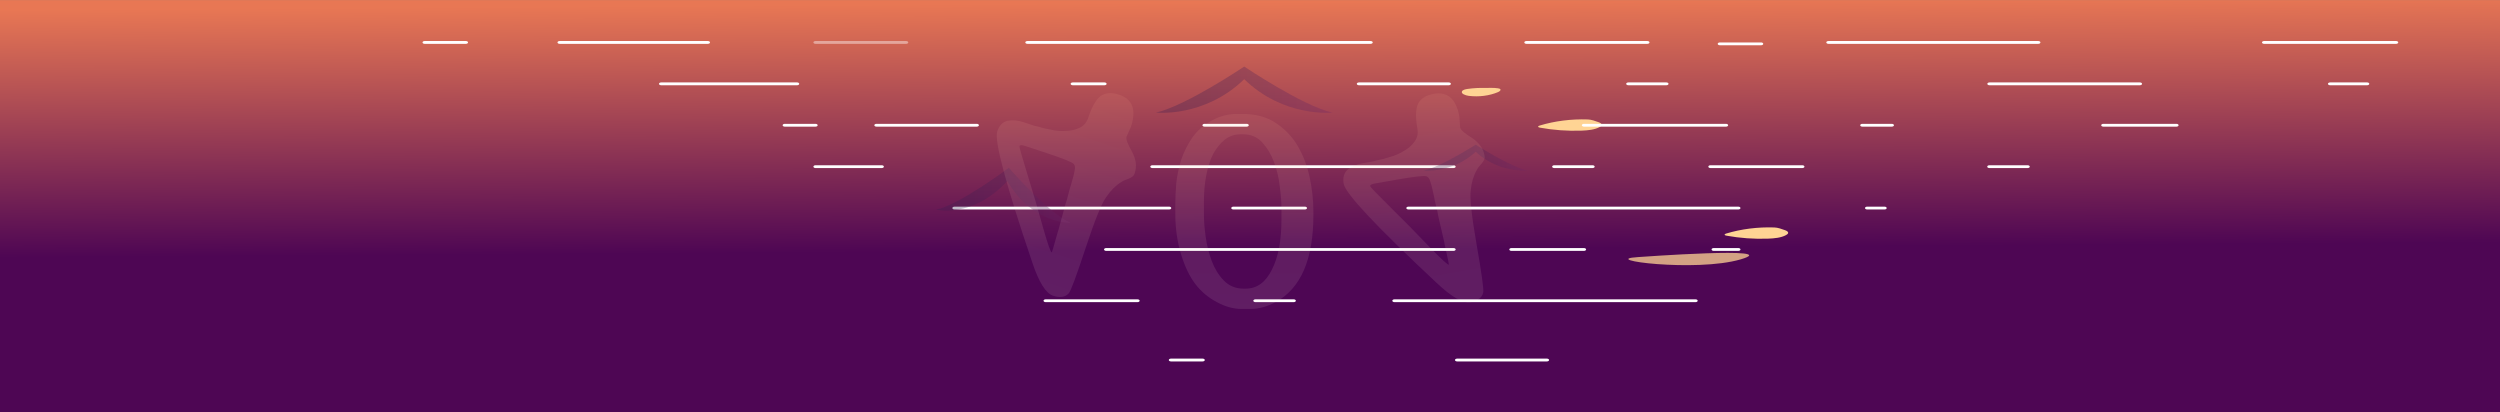 <svg width="1728" height="285" viewBox="0 0 1728 285" fill="none" xmlns="http://www.w3.org/2000/svg">
<rect x="0" y="0" width="1728" height="285" fill="#808080" stroke="none"/>
<path d="M0 0.057H1728V285H0V0.057Z" fill="url(#paint0_linear_683_115)"/>
<path d="M1104.91 84.451C1102.82 83.69 1099.89 82.606 1097.51 82.566C1086.12 82.169 1074.58 83.624 1064.23 86.775C1063.72 86.931 1063.14 87.166 1063.16 87.532C1063.17 87.936 1063.88 88.14 1064.47 88.25C1073.77 89.946 1083.5 90.64 1093.14 90.299C1097.56 90.144 1102.24 89.694 1105.63 87.82C1106.38 87.409 1107.08 86.871 1107.08 86.233C1107.07 85.433 1105.97 84.834 1104.91 84.451Z" fill="#FFD494"/>
<path d="M1233.82 159.106C1231.72 158.346 1228.79 157.261 1226.41 157.222C1215.02 156.825 1203.49 158.28 1193.13 161.431C1192.63 161.586 1192.05 161.821 1192.06 162.188C1192.08 162.592 1192.78 162.797 1193.38 162.906C1202.68 164.602 1212.4 165.297 1222.04 164.956C1226.46 164.8 1231.14 164.351 1234.54 162.476C1235.28 162.066 1235.99 161.526 1235.99 160.889C1235.98 160.088 1234.88 159.49 1233.82 159.106Z" fill="#FFD494"/>
<path d="M1036.95 61.595C1036.61 61.251 1035.95 61.122 1035.34 61.029C1031.98 60.547 1029.95 60.834 1026.29 60.778L1026.83 60.791C1022.7 60.662 1018.54 60.883 1014.49 61.448C1012.85 61.68 1010.96 62.123 1010.5 63.185C1009.79 64.772 1012.77 65.945 1015.23 66.26C1022.13 67.132 1029.52 66.183 1035.42 63.667C1036.51 63.198 1037.68 62.312 1036.95 61.595Z" fill="#FFD494"/>
<g opacity="0.42">
<path d="M626.322 30.305H563.692C562.873 30.305 562.215 29.868 562.215 29.331C562.215 28.794 562.873 28.357 563.692 28.357H626.322C627.142 28.357 627.799 28.793 627.799 29.331C627.799 29.868 627.141 30.305 626.322 30.305Z" fill="white"/>
</g>
<path d="M947.362 30.305H710.168C709.35 30.305 708.691 29.868 708.691 29.331C708.691 28.794 709.349 28.357 710.168 28.357H947.362C948.181 28.357 948.838 28.793 948.838 29.331C948.838 29.868 948.181 30.305 947.362 30.305Z" fill="white"/>
<path d="M1138.65 30.305H1055.07C1054.26 30.305 1053.6 29.868 1053.6 29.331C1053.6 28.794 1054.26 28.357 1055.07 28.357H1138.65C1139.47 28.357 1140.13 28.793 1140.13 29.331C1140.13 29.868 1139.47 30.305 1138.65 30.305Z" fill="white"/>
<path d="M1408.86 30.305H1263.82C1263 30.305 1262.34 29.868 1262.34 29.331C1262.34 28.794 1263 28.357 1263.82 28.357H1408.86C1409.68 28.357 1410.34 28.793 1410.34 29.331C1410.34 29.868 1409.68 30.305 1408.86 30.305Z" fill="white"/>
<path d="M1656.19 30.305H1564.96C1564.14 30.305 1563.48 29.868 1563.48 29.331C1563.48 28.794 1564.14 28.357 1564.96 28.357H1656.19C1657.01 28.357 1657.67 28.793 1657.67 29.331C1657.67 29.868 1657.01 30.305 1656.19 30.305Z" fill="white"/>
<path d="M1217.28 31.279H1188.76C1187.94 31.279 1187.28 30.842 1187.28 30.305C1187.28 29.768 1187.94 29.331 1188.76 29.331H1217.28C1218.09 29.331 1218.75 29.767 1218.75 30.305C1218.75 30.842 1218.09 31.279 1217.28 31.279Z" fill="white"/>
<path d="M322.038 30.305H293.515C292.697 30.305 292.039 29.868 292.039 29.331C292.039 28.794 292.697 28.357 293.515 28.357H322.038C322.857 28.357 323.515 28.793 323.515 29.331C323.515 29.868 322.857 30.305 322.038 30.305Z" fill="white"/>
<path d="M489.278 30.305H386.813C385.994 30.305 385.336 29.868 385.336 29.331C385.336 28.794 385.994 28.357 386.813 28.357H489.278C490.096 28.357 490.754 28.793 490.754 29.331C490.754 29.868 490.096 30.305 489.278 30.305Z" fill="white"/>
<path d="M550.954 58.924H456.973C456.154 58.924 455.496 58.487 455.496 57.95C455.496 57.412 456.154 56.976 456.973 56.976H550.954C551.774 56.976 552.431 57.412 552.431 57.95C552.431 58.487 551.773 58.924 550.954 58.924Z" fill="white"/>
<path d="M763.406 58.924H741.488C740.67 58.924 740.012 58.487 740.012 57.95C740.012 57.412 740.67 56.976 741.488 56.976H763.406C764.224 56.976 764.883 57.412 764.883 57.95C764.883 58.487 764.224 58.924 763.406 58.924Z" fill="white"/>
<path d="M1001.37 58.924H939.297C938.478 58.924 937.82 58.487 937.82 57.95C937.82 57.412 938.478 56.976 939.297 56.976H1001.37C1002.19 56.976 1002.85 57.412 1002.85 57.95C1002.85 58.487 1002.19 58.924 1001.37 58.924Z" fill="white"/>
<path d="M831.27 249.823H809.351C808.533 249.823 807.875 249.386 807.875 248.848C807.875 248.311 808.533 247.875 809.351 247.875H831.27C832.088 247.875 832.747 248.311 832.747 248.848C832.747 249.386 832.089 249.823 831.27 249.823Z" fill="white"/>
<path d="M1069.24 249.823H1007.16C1006.34 249.823 1005.68 249.386 1005.68 248.848C1005.68 248.311 1006.34 247.875 1007.16 247.875H1069.24C1070.06 247.875 1070.72 248.311 1070.72 248.848C1070.72 249.386 1070.06 249.823 1069.24 249.823Z" fill="white"/>
<path d="M1151.81 58.924H1125.5C1124.68 58.924 1124.02 58.487 1124.02 57.95C1124.02 57.412 1124.68 56.976 1125.5 56.976H1151.81C1152.63 56.976 1153.29 57.412 1153.29 57.95C1153.29 58.487 1152.63 58.924 1151.81 58.924Z" fill="white"/>
<path d="M1479.1 58.924H1375.12C1374.3 58.924 1373.64 58.487 1373.64 57.95C1373.64 57.412 1374.3 56.976 1375.12 56.976H1479.1C1479.92 56.976 1480.58 57.412 1480.58 57.95C1480.58 58.487 1479.92 58.924 1479.1 58.924Z" fill="white"/>
<path d="M1636.17 58.924H1610.55C1609.74 58.924 1609.08 58.487 1609.08 57.95C1609.08 57.412 1609.74 56.976 1610.55 56.976H1636.17C1636.99 56.976 1637.65 57.412 1637.65 57.95C1637.65 58.487 1636.99 58.924 1636.17 58.924Z" fill="white"/>
<path d="M563.692 87.543H542.426C541.607 87.543 540.949 87.107 540.949 86.57C540.949 86.032 541.607 85.596 542.426 85.596H563.692C564.51 85.596 565.169 86.032 565.169 86.57C565.169 87.107 564.51 87.543 563.692 87.543Z" fill="white"/>
<path d="M675.145 87.543H605.809C604.99 87.543 604.332 87.107 604.332 86.57C604.332 86.032 604.99 85.596 605.809 85.596H675.145C675.963 85.596 676.621 86.032 676.621 86.57C676.621 87.107 675.964 87.543 675.145 87.543Z" fill="white"/>
<path d="M861.683 87.543H832.598C831.779 87.543 831.121 87.107 831.121 86.57C831.121 86.032 831.779 85.596 832.598 85.596H861.683C862.502 85.596 863.16 86.032 863.16 86.57C863.16 87.107 862.502 87.543 861.683 87.543Z" fill="white"/>
<path d="M1193.02 87.543H1094.84C1094.03 87.543 1093.37 87.107 1093.37 86.57C1093.37 86.032 1094.03 85.596 1094.84 85.596H1193.02C1193.84 85.596 1194.5 86.032 1194.5 86.57C1194.5 87.107 1193.84 87.543 1193.02 87.543Z" fill="white"/>
<path d="M1307.62 87.543H1287.25C1286.43 87.543 1285.77 87.107 1285.77 86.57C1285.77 86.032 1286.43 85.596 1287.25 85.596H1307.62C1308.44 85.596 1309.1 86.032 1309.1 86.57C1309.1 87.107 1308.44 87.543 1307.62 87.543Z" fill="white"/>
<path d="M1504.36 87.543H1453.82C1453.01 87.543 1452.35 87.107 1452.35 86.57C1452.35 86.032 1453.01 85.596 1453.82 85.596H1504.36C1505.18 85.596 1505.84 86.032 1505.84 86.57C1505.84 87.107 1505.18 87.543 1504.36 87.543Z" fill="white"/>
<path d="M609.457 116.166H563.692C562.873 116.166 562.215 115.729 562.215 115.192C562.215 114.654 562.873 114.218 563.692 114.218H609.457C610.276 114.218 610.934 114.654 610.934 115.192C610.933 115.729 610.275 116.166 609.457 116.166Z" fill="white"/>
<path d="M1245.77 116.166H1182.27C1181.45 116.166 1180.8 115.729 1180.8 115.192C1180.8 114.654 1181.45 114.218 1182.27 114.218H1245.77C1246.59 114.218 1247.24 114.654 1247.24 115.192C1247.24 115.729 1246.59 116.166 1245.77 116.166Z" fill="white"/>
<path d="M1401.5 116.166H1375.05C1374.23 116.166 1373.57 115.729 1373.57 115.192C1373.57 114.654 1374.23 114.218 1375.05 114.218H1401.5C1402.32 114.218 1402.98 114.654 1402.98 115.192C1402.98 115.729 1402.32 116.166 1401.5 116.166Z" fill="white"/>
<path d="M1100.76 116.166H1074.32C1073.5 116.166 1072.84 115.729 1072.84 115.192C1072.84 114.654 1073.5 114.218 1074.32 114.218H1100.76C1101.58 114.218 1102.24 114.654 1102.24 115.192C1102.24 115.729 1101.58 116.166 1100.76 116.166Z" fill="white"/>
<path d="M1004.68 116.166H796.559C795.74 116.166 795.082 115.729 795.082 115.192C795.082 114.654 795.74 114.218 796.559 114.218H1004.68C1005.5 114.218 1006.15 114.654 1006.15 115.192C1006.15 115.729 1005.5 116.166 1004.68 116.166Z" fill="white"/>
<path d="M786.249 208.845H722.754C721.935 208.845 721.277 208.409 721.277 207.871C721.277 207.334 721.935 206.898 722.754 206.898H786.249C787.067 206.898 787.726 207.334 787.726 207.871C787.725 208.408 787.067 208.845 786.249 208.845Z" fill="white"/>
<path d="M894.21 208.845H867.766C866.948 208.845 866.289 208.409 866.289 207.871C866.289 207.334 866.948 206.898 867.766 206.898H894.21C895.028 206.898 895.686 207.334 895.686 207.871C895.686 208.408 895.028 208.845 894.21 208.845Z" fill="white"/>
<path d="M1171.96 208.845H963.844C963.025 208.845 962.367 208.409 962.367 207.871C962.367 207.334 963.025 206.898 963.844 206.898H1171.96C1172.78 206.898 1173.44 207.334 1173.44 207.871C1173.44 208.408 1172.78 208.845 1171.96 208.845Z" fill="white"/>
<path d="M808.112 144.788H659.742C658.923 144.788 658.266 144.352 658.266 143.815C658.266 143.277 658.923 142.841 659.742 142.841H808.112C808.931 142.841 809.589 143.277 809.589 143.815C809.589 144.352 808.931 144.788 808.112 144.788Z" fill="white"/>
<path d="M901.927 144.788H852.515C851.697 144.788 851.039 144.352 851.039 143.815C851.039 143.277 851.698 142.841 852.515 142.841H901.927C902.746 142.841 903.404 143.277 903.404 143.815C903.404 144.352 902.746 144.788 901.927 144.788Z" fill="white"/>
<path d="M1302.61 144.788H1290.57C1289.75 144.788 1289.09 144.352 1289.09 143.815C1289.09 143.277 1289.75 142.841 1290.57 142.841H1302.61C1303.42 142.841 1304.08 143.277 1304.08 143.815C1304.08 144.352 1303.42 144.788 1302.61 144.788Z" fill="white"/>
<path d="M1201.54 144.788H973.528C972.709 144.788 972.051 144.352 972.051 143.815C972.051 143.277 972.709 142.841 973.528 142.841H1201.54C1202.36 142.841 1203.02 143.277 1203.02 143.815C1203.02 144.352 1202.36 144.788 1201.54 144.788Z" fill="white"/>
<path d="M1004.68 173.408H764.582C763.764 173.408 763.105 172.971 763.105 172.433C763.105 171.896 763.763 171.46 764.582 171.46H1004.68C1005.5 171.46 1006.16 171.896 1006.16 172.433C1006.16 172.971 1005.5 173.408 1004.68 173.408Z" fill="white"/>
<path d="M1094.84 173.408H1044.71C1043.89 173.408 1043.23 172.971 1043.23 172.433C1043.23 171.896 1043.89 171.46 1044.71 171.46H1094.84C1095.66 171.46 1096.32 171.896 1096.32 172.433C1096.32 172.971 1095.66 173.408 1094.84 173.408Z" fill="white"/>
<path d="M1201.54 173.408H1184.5C1183.69 173.408 1183.03 172.971 1183.03 172.433C1183.03 171.896 1183.69 171.46 1184.5 171.46H1201.54C1202.36 171.46 1203.02 171.896 1203.02 172.433C1203.02 172.971 1202.36 173.408 1201.54 173.408Z" fill="white"/>
<path opacity="0.75" d="M1132.14 177.705C1132.14 177.705 1234.14 170.213 1203.16 179.272C1172.19 188.338 1104.06 179.463 1132.14 177.705Z" fill="#FFD494"/>
<path d="M860 54.729C832.545 81.434 799 77.838 799 77.838C819.584 73.217 860 46 860 46C860 46 900.407 73.217 921 77.838C921 77.838 887.445 81.434 860 54.729Z" fill="url(#paint1_linear_683_115)" fill-opacity="0.3"/>
<path d="M696.24 125.177C672.147 151.202 647 144.933 647 144.933C663.242 141.604 697.276 116 697.276 116C697.276 116 724.854 147.605 740 153.992C740 153.992 713.998 155.279 696.24 125.177Z" fill="url(#paint2_linear_683_115)" fill-opacity="0.3"/>
<path d="M1020 104.909C1003.8 119.931 984 117.909 984 117.909C996.149 115.309 1020 100 1020 100C1020 100 1043.85 115.309 1056 117.909C1056 117.909 1036.2 119.931 1020 104.909Z" fill="url(#paint3_linear_683_115)" fill-opacity="0.3"/>
<path d="M773.503 65.454C768.438 63.783 764.223 64.059 760.856 66.283C757.596 68.717 754.712 73.733 752.205 81.33C751.109 84.654 749.113 86.979 746.218 88.305C743.482 89.684 740.348 90.405 736.817 90.468C733.392 90.742 729.886 90.463 726.3 89.63C722.819 89.008 719.813 88.28 717.281 87.444L714.828 86.898L707.231 84.391C703.591 83.19 700.006 82.885 696.476 83.475C693.053 84.276 690.662 86.734 689.305 90.849C687.163 97.338 695.213 127.461 713.453 181.218C718.027 195.012 722.847 202.745 727.912 204.417C732.66 205.984 736.268 205.419 738.737 202.724C740.103 201.244 743.972 190.849 750.344 171.54C756.715 152.231 761.476 140.463 764.625 136.237C767.721 131.643 771.136 128.207 774.872 125.929C776.028 125.082 777.686 124.313 779.845 123.621C782.267 122.665 783.686 121.554 784.104 120.288L784.418 119.338C785.88 114.907 785.206 110.034 782.397 104.719C779.377 99.51 778.128 96.115 778.65 94.532L781.713 87.644C785.578 75.932 782.841 68.536 773.503 65.454ZM727.814 172.004L727.03 174.378C726.346 174.854 724.3 169.089 720.891 157.083C717.533 144.918 713.939 132.675 710.107 120.354C706.275 108.032 704.463 101.555 704.672 100.922C704.933 100.131 706.251 100.127 708.625 100.91L722.869 105.61C734.423 109.423 740.861 111.986 742.183 113.3C743.082 114.298 743.271 115.852 742.75 117.962C742.388 120.124 741.998 121.838 741.58 123.104L740.015 128.643L739.389 130.542L737.435 138.059L736.495 140.908L731.647 158.789L731.099 160.451L727.814 172.004Z" fill="url(#paint4_linear_683_115)" fill-opacity="0.1"/>
<path d="M990.97 64.879C985.716 65.798 982.132 68.034 980.215 71.584C978.492 75.27 978.32 81.053 979.7 88.933C980.304 92.38 979.643 95.373 977.718 97.909C975.958 100.417 973.537 102.533 970.455 104.257C967.565 106.117 964.344 107.527 960.789 108.488C957.428 109.584 954.434 110.362 951.807 110.822L949.388 111.499L941.508 112.879C937.732 113.541 934.428 114.965 931.596 117.153C928.958 119.476 928.012 122.772 928.759 127.04C929.938 133.771 951.264 156.517 992.738 195.278C1003.29 205.275 1011.19 209.813 1016.44 208.893C1021.37 208.031 1024.28 205.829 1025.18 202.287C1025.69 200.337 1024.19 189.348 1020.68 169.319C1017.17 149.291 1015.81 136.67 1016.59 131.458C1017.15 125.946 1018.53 121.303 1020.75 117.531C1021.37 116.238 1022.47 114.777 1024.04 113.148C1025.72 111.161 1026.45 109.511 1026.22 108.198L1026.05 107.213C1025.24 102.616 1022.35 98.639 1017.36 95.282C1012.24 92.118 1009.53 89.716 1009.24 88.074L1008.69 80.557C1006.56 68.409 1000.66 63.182 990.97 64.879ZM1001.04 180.372L1001.47 182.835C1001.1 183.578 996.568 179.464 987.89 170.493C979.184 161.357 970.232 152.265 961.033 143.216C951.834 134.167 947.178 129.314 947.063 128.658C946.919 127.837 948.078 127.211 950.541 126.78L965.316 124.192C977.3 122.094 984.185 121.311 985.971 121.845C987.235 122.3 988.136 123.58 988.674 125.686C989.376 127.763 989.842 129.458 990.072 130.771L991.31 136.392L991.655 138.362L993.484 145.909L994.001 148.864L998.177 166.915L998.479 168.638L1001.04 180.372Z" fill="url(#paint5_linear_683_115)" fill-opacity="0.1"/>
<path d="M858.476 213.557L864.456 213.547C869.976 213.539 875.647 211.997 881.469 208.922C899.088 199.542 907.874 179.289 907.827 148.162L907.824 146.092C907.812 138.425 906.957 130.606 905.259 122.636C903.56 114.665 900.789 107.386 896.946 100.798C893.102 94.364 888.034 89.082 881.742 84.951C875.602 80.82 867.932 78.762 858.732 78.776L854.822 78.782C848.842 78.791 843.171 80.256 837.809 83.178C832.14 86.253 827.623 90.17 824.257 94.928C820.891 99.84 818.292 104.98 816.46 110.35C814.781 115.719 813.64 121.164 813.035 126.685C812.583 132.206 812.36 137.189 812.367 141.636L812.377 147.846C812.392 157.813 813.709 167.087 816.329 175.67C818.948 184.253 822.255 191.148 826.25 196.355C830.244 201.562 835.157 205.695 840.989 208.753C846.82 211.964 852.649 213.565 858.476 213.557ZM832.158 148.736L832.144 139.536C832.134 133.096 832.662 127.039 833.727 121.364C834.791 115.689 836.394 110.703 838.534 106.407C840.828 102.263 843.506 98.962 846.569 96.504C849.785 94.046 853.463 92.814 857.603 92.808L858.983 92.806C864.503 92.797 868.953 94.63 872.332 98.305C875.864 102.133 878.631 106.729 880.633 112.093C882.634 117.457 883.946 123.051 884.568 128.877C885.343 134.702 885.734 139.609 885.74 143.595L885.752 151.415C885.774 166.135 883.569 177.792 879.135 186.385C874.855 195.132 868.805 199.511 860.985 199.523L859.605 199.525C854.085 199.533 849.482 197.623 845.796 193.796C842.264 190.121 839.497 185.602 837.495 180.238C835.494 174.875 834.106 169.28 833.33 163.454C832.555 157.782 832.164 152.876 832.158 148.736Z" fill="url(#paint6_linear_683_115)" fill-opacity="0.1"/>
<defs>
<linearGradient id="paint0_linear_683_115" x1="846.784" y1="1.77" x2="847.819" y2="172.994" gradientUnits="userSpaceOnUse">
<stop stop-color="#E87754"/>
<stop offset="1" stop-color="#4E0654"/>
</linearGradient>
<linearGradient id="paint1_linear_683_115" x1="799.001" y1="62" x2="921" y2="62" gradientUnits="userSpaceOnUse">
<stop offset="0.053" stop-color="#371D4F"/>
<stop offset="0.278" stop-color="#3D1E51"/>
<stop offset="0.563" stop-color="#4C2057"/>
<stop offset="0.881" stop-color="#662461"/>
<stop offset="1" stop-color="#722665"/>
</linearGradient>
<linearGradient id="paint2_linear_683_115" x1="647" y1="135" x2="740" y2="135" gradientUnits="userSpaceOnUse">
<stop offset="0.053" stop-color="#371D4F"/>
<stop offset="0.278" stop-color="#3D1E51"/>
<stop offset="0.563" stop-color="#4C2057"/>
<stop offset="0.881" stop-color="#662461"/>
<stop offset="1" stop-color="#722665"/>
</linearGradient>
<linearGradient id="paint3_linear_683_115" x1="984" y1="109" x2="1056" y2="109" gradientUnits="userSpaceOnUse">
<stop offset="0.053" stop-color="#371D4F"/>
<stop offset="0.278" stop-color="#3D1E51"/>
<stop offset="0.563" stop-color="#4C2057"/>
<stop offset="0.881" stop-color="#662461"/>
<stop offset="1" stop-color="#722665"/>
</linearGradient>
<linearGradient id="paint4_linear_683_115" x1="704.115" y1="210.78" x2="751.576" y2="66.947" gradientUnits="userSpaceOnUse">
<stop stop-color="white"/>
<stop offset="1" stop-color="#FFB691"/>
</linearGradient>
<linearGradient id="paint5_linear_683_115" x1="1000.72" y1="238.55" x2="970.005" y2="63.162" gradientUnits="userSpaceOnUse">
<stop stop-color="white"/>
<stop offset="1" stop-color="#FFB691"/>
</linearGradient>
<linearGradient id="paint6_linear_683_115" x1="860.433" y1="230.844" x2="860.202" y2="78.124" gradientUnits="userSpaceOnUse">
<stop stop-color="white"/>
<stop offset="1" stop-color="#FFB691"/>
</linearGradient>
</defs>
</svg>
